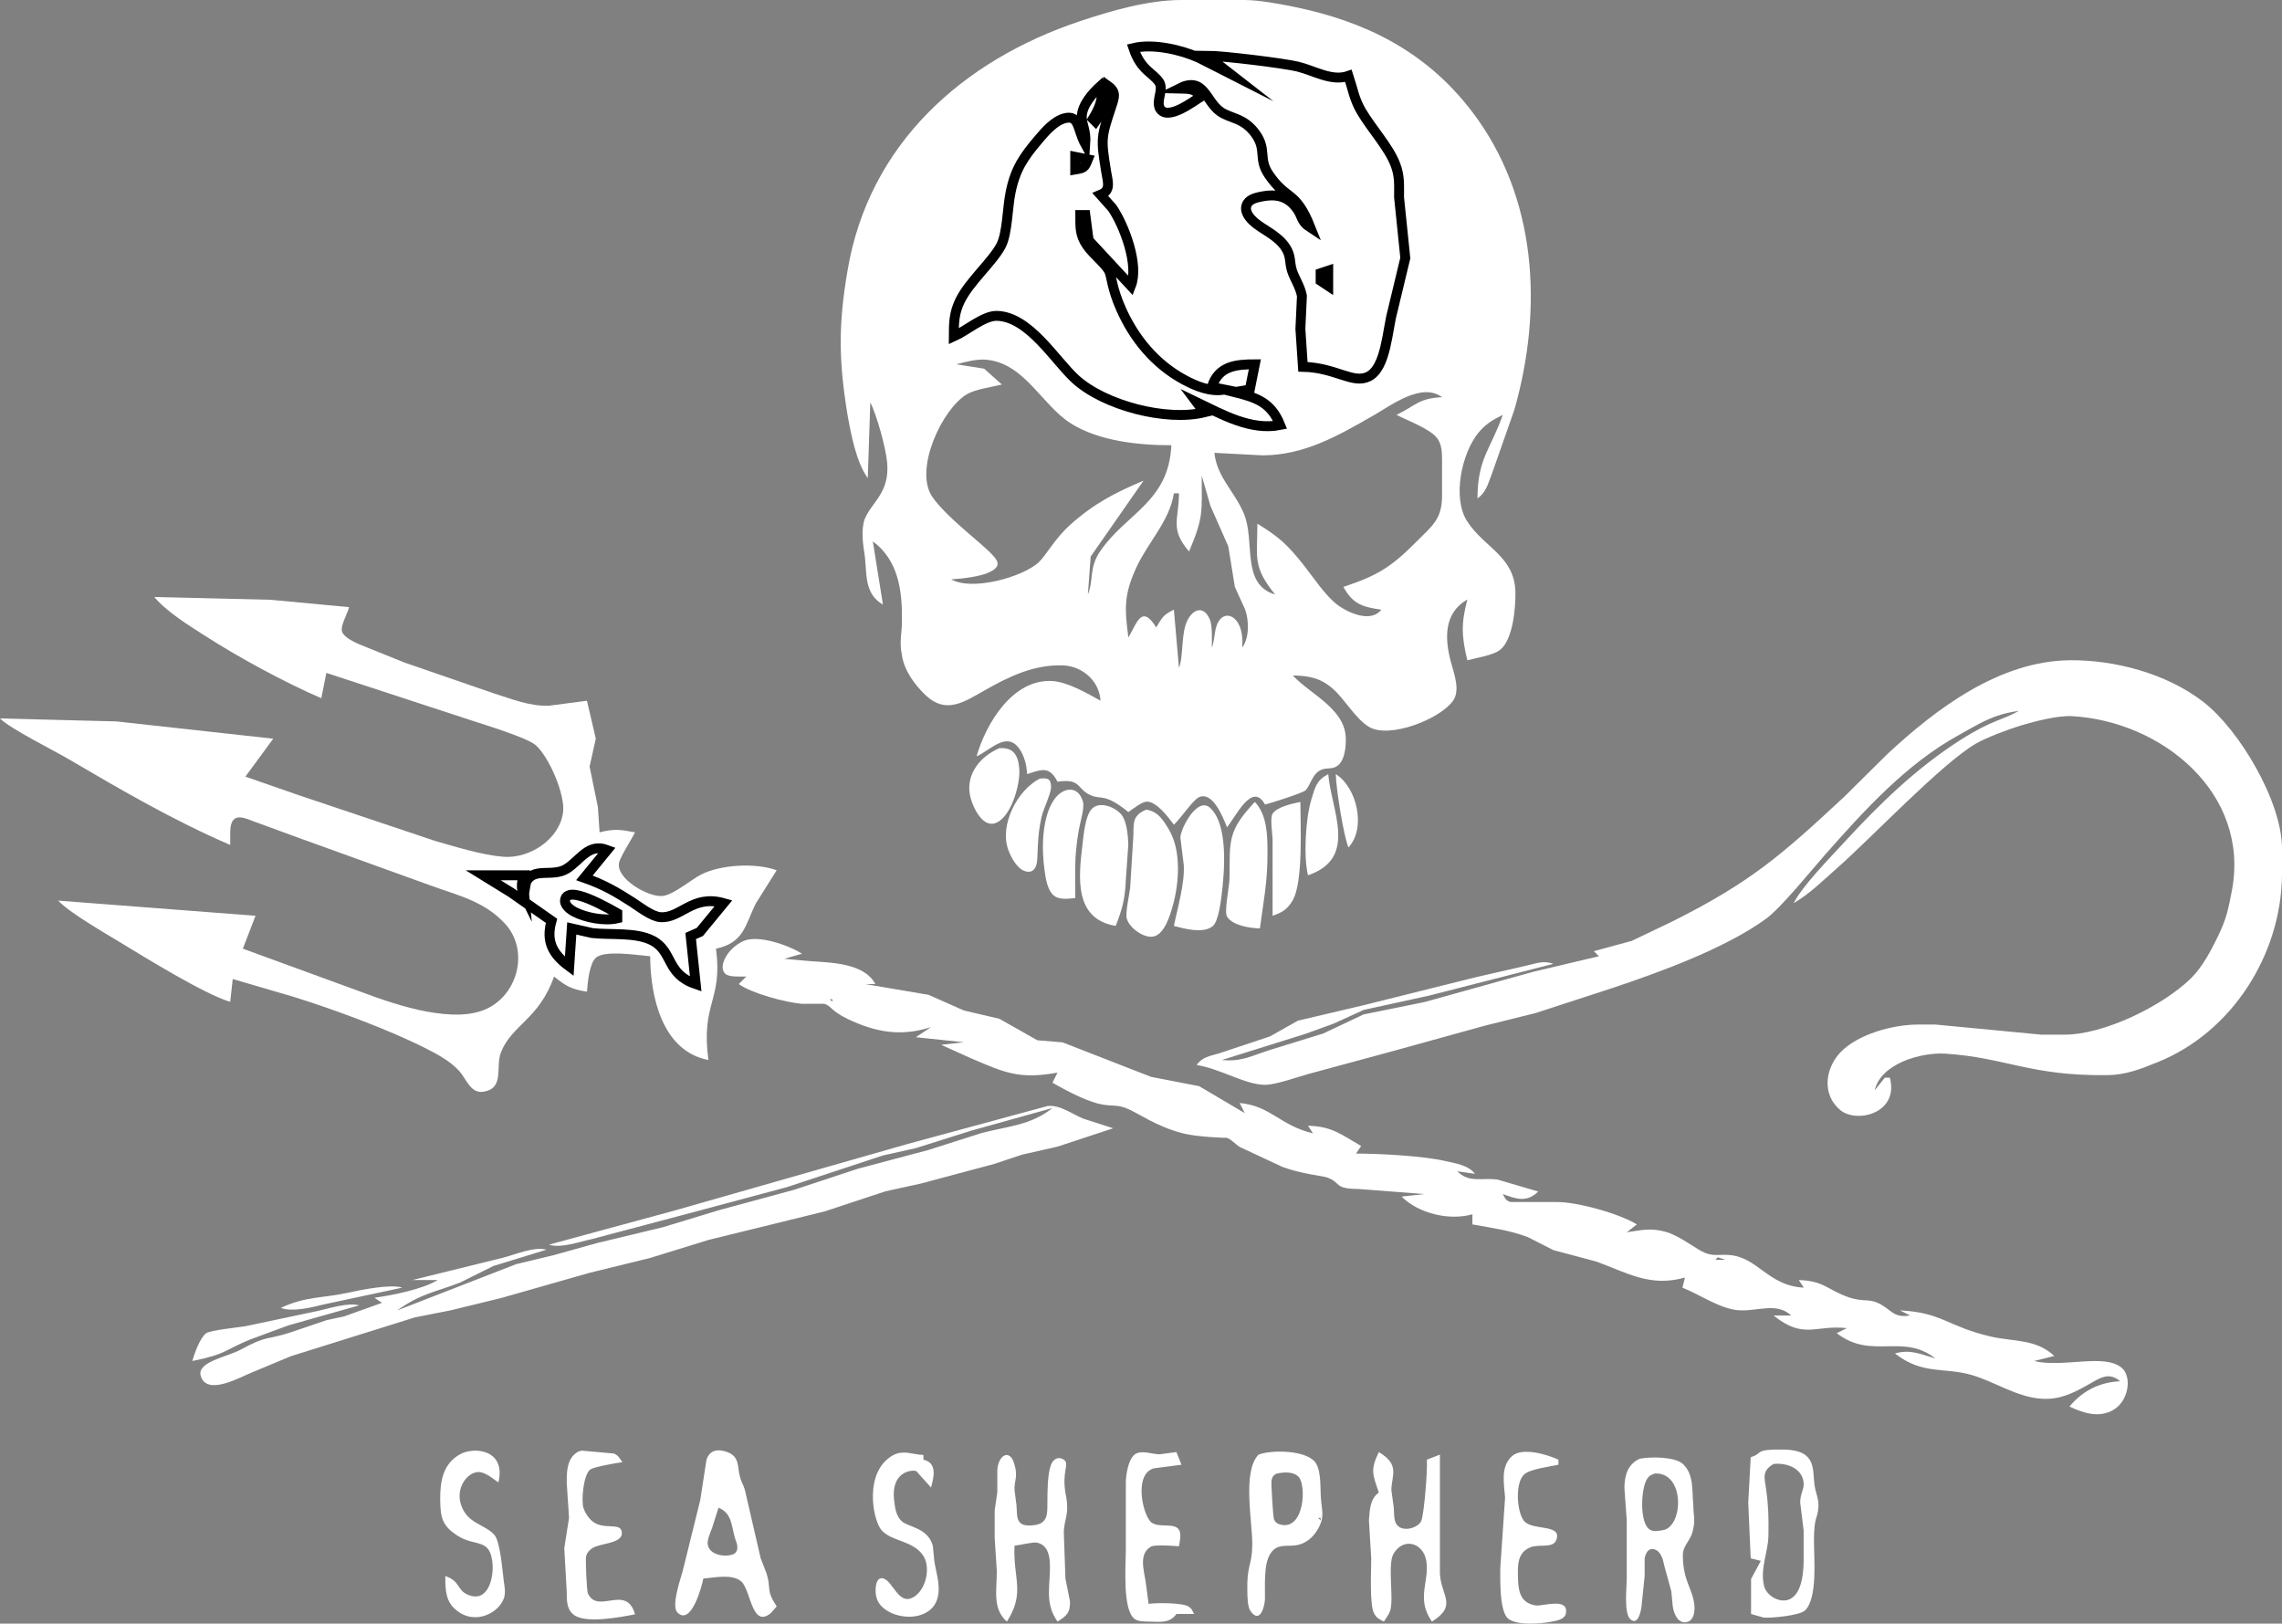 <svg width="901" height="641" viewBox="0 0 901 641" fill="none" xmlns="http://www.w3.org/2000/svg">
<rect x="0" y="0" width="901" height="641" fill="#808080" stroke="none"/>
<g clip-path="url(#clip0_912_109)">
<path d="M837.759 540.043C830.881 534.159 814.647 540.13 803.109 537.326L811.102 535.329C803.83 528.526 795.128 529.743 786.127 527.688C768.948 523.753 766.82 518.12 750.169 517.348L754.163 519.349C747.191 520.527 746.762 516.671 741.176 514.284C737.571 512.748 735.334 513.973 730.189 512.256C721.719 509.42 720.242 505.615 710.213 505.367L712.21 508.36C697.836 507.651 694.018 496.016 682.244 495.43C678.978 495.26 676.438 495.926 673.255 494.658C669.827 493.291 664.064 488.454 658.27 486.501C652.065 484.63 648.413 485.579 642.288 486.501L646.282 483.393C639.263 479.088 622.572 474.413 614.319 474.562H596.478C594.461 474.023 594.26 473.026 593.342 471.407C598.775 473.393 602.82 474.854 607.327 470.411L591.345 465.716C585.05 464.806 580.209 467.205 575.363 462.419L582.356 463.416C579.657 459.895 574.52 459.272 570.368 458.315C561.848 456.346 544.416 455.428 535.407 455.428L537.405 452.431C529.471 447.866 525.866 444.652 516.428 444.443L518.425 447.436C505.402 444.384 501.734 436.574 489.46 435.455L491.457 439.449L473.474 428.822L454.495 425.147L419.537 411.523L409.547 410.684L394.562 402.204L380.578 398.939L366.593 392.748L341.622 388.514H345.617C341.181 380.132 328.067 380.053 319.645 379.435L309.659 378.525L316.647 376.528C311.585 373.243 299.488 368.966 293.673 371.463C287.371 374.181 283.187 381.672 286.464 384.528C287.961 385.835 292.677 385.516 294.674 385.516L291.676 388.514C296.833 392.196 310.207 395.784 316.647 396.304H325.459C328.087 397.033 328.245 399.207 334.638 402.264C345.766 407.577 355.697 409.345 367.594 405.489L361.598 409.487L380.578 411.484L371.588 412.484L383.576 417.896C397.079 423.659 402.575 426.144 417.536 423.469L415.539 427.463C420.565 430.319 427.975 434.273 433.522 435.691C438.395 436.94 440.482 435.932 444.508 437.44C449.184 439.197 456.354 444.821 467.482 447.539C473.253 448.945 484.26 449.268 484.26 449.189C486.281 449.768 487.269 451.474 489.668 452.911L506.438 460.73C514.45 463.636 522.12 464.148 524.247 464.956C529.684 467.051 526.556 469.351 536.404 469.41L562.376 471.407L553.386 472.408C560.111 479.119 572.236 481.987 581.355 479.399V483.393C588.718 484.732 596.32 485.74 603.332 488.454L613.318 493.539L630.301 498.065C642.548 502.527 651.529 508.27 665.266 504.366L664.265 508.36C671.695 511.338 679.695 517.128 687.239 517.329C694.55 517.541 701.602 514.174 707.215 519.349H700.223C712.372 528.995 716.535 522.953 729.192 524.344L725.194 526.34C738.989 537.014 751.217 526.14 764.153 536.325C758.217 534.588 754.345 532.631 748.172 534.328C758.871 542.8 767.498 539.752 778.138 542.749C787.525 545.396 796.219 551.607 806.107 552.214C813.119 552.647 818.141 550.209 824.086 546.893C828.722 544.297 832.457 541.308 837.073 545.317C828.931 545.715 822.329 549.02 817.093 555.302C822.408 557.791 828.372 559.847 834.036 556.85C840.528 553.403 841.848 543.549 837.759 540.043ZM328.638 395.505L327.638 394.504H328.638V395.505ZM677.249 497.375L678.25 496.375L681.243 497.375H677.249ZM870.037 277.182C855.631 265.988 835.123 260.462 817.093 260.671C789.424 261.002 764.563 279.66 745.174 297.715L728.192 314.517C703.382 337.637 690.985 348.433 660.267 363.794L644.285 371.443L629.3 375.528L631.301 377.525L605.33 383.669L562.376 395.623L538.401 400.487L522.42 408.038L501.443 414.509C494.451 416.715 490.145 419.302 482.467 418.475L515.427 408.16L526.418 404.182L538.401 398.719L564.373 393.035L613.318 380.522C609.292 379.045 606.397 380.435 602.332 381.31L582.352 385.886L538.405 396.852L512.429 402.965L501.443 409.164L481.467 415.817C477.76 416.975 474.754 417.156 472.477 420.472C481.865 421.918 491.693 428.283 499.446 428.283C503.653 428.283 511.98 425.317 516.428 424.048L549.392 415.127L586.35 404.91L606.326 399.94L636.296 390.18C655.425 383.799 680.995 374.519 697.225 362.766C703.162 358.461 714.897 343.92 720.479 337.574C735.893 320.098 752.517 301.732 773.143 290.337C782.022 285.434 786.745 282.106 797.117 280.648C790.685 284.355 786.698 284.083 774.143 292.074C756.688 303.17 742.019 317.459 728.113 332.584C722.941 338.197 711.15 350.3 708.216 356.551C714.617 352.817 719.663 347.705 725.194 342.848C738.702 331.012 766.58 301.452 780.135 293.583C784.319 291.153 793.34 287.789 798.114 286.359C803.55 284.741 812.54 282.417 818.094 282.736C853.685 284.76 888.446 313.206 881.225 351.557C879.854 358.82 879.046 362.766 875.769 369.537C873.011 375.248 869.513 381.912 864.952 386.343C853.855 397.112 830.838 408.467 815.096 408.487H806.107L764.153 404.493H757.161C747.392 404.512 733.348 408.278 726.455 415.659C720.64 422.052 719.301 432.009 726.455 438.141C732.789 443.671 749.897 439.709 746.171 425.466H744.173L740.179 430.461C742.617 419.866 758.52 415.368 768.148 415.986C791.992 417.538 801.529 424.836 832.078 424.466C839.469 424.375 845.303 422 852.055 419.275C881.312 407.439 900.634 376.886 901 345.566V334.581C900.779 316.183 884.16 288.167 870.037 277.182ZM668.937 633.205C668.161 627.002 664.545 624.217 664.435 614.229C664.383 609.624 667.87 608.454 668.579 603.244C669.366 600.238 668.547 597.249 668.579 594.252C667.98 588.828 668.957 582.207 664.494 578.012C661.307 575.019 651.419 575.058 647.33 575.925C642.67 578.174 641.5 582.246 641.35 587.264L642.288 600.246V623.217C642.276 626.793 641.039 637.14 643.828 639.377C646.873 641.792 647.882 635.919 648.122 634.206L649.351 622.22V615.264C649.749 613.319 650.718 610.963 653.204 611.68C655.855 612.448 656.67 615.895 657.131 618.222L659.877 628.211L660.46 634.206C660.85 636.919 662.457 641.236 666.054 640.374C669.04 639.657 669.248 635.632 668.937 633.205ZM657.3 603.941C655.804 604.26 652.928 604.941 651.498 603.941C647.192 601.593 647.823 587.323 650.438 583.696C651.537 582.179 651.939 582.4 653.385 581.738C664.943 581.171 664.785 601.325 657.3 603.941ZM606.326 633.824C600.394 632.914 599.484 628.321 599.346 623.217C599.228 618.352 598.877 612.941 604.353 610.833C607.878 609.475 613.161 611.432 614.477 607.958C616.868 601.625 605.538 604.35 601.91 600.687C598.838 597.3 598.026 585.216 601.91 582.01H601.914C604.112 579.993 612.03 578.993 615.32 578.272V576.275C611.042 574.278 601.032 571.21 596.99 574.877C592.294 579.123 593.894 585.902 594.252 591.258L592.342 619.223C592.334 623.567 592.003 636.64 595.651 639.188C599.365 641.784 608.048 641.055 612.322 640.275C614.299 639.905 617.825 639.448 618.266 636.959C619.393 630.48 609.115 634.241 606.326 633.824ZM568.521 621.22V574.278L563.376 576.275C563.683 579.773 562.305 598.171 561.087 600.617C559.768 603.251 553.725 605.111 551.409 601.814C550.231 600.124 550.471 597.241 550.302 595.252L549.352 588.261C549.411 582.518 552.937 578.335 544.397 573.278C540.93 580.47 541.99 582.03 544.397 589.261C540.97 591.644 540.741 596.26 540.493 600.246L541.399 615.225C541.419 619.763 540.658 633.765 542.569 637.057C543.699 639.007 544.586 639.228 546.394 640.197C547.265 638.877 548.375 637.408 548.88 635.911C550.42 631.366 547.765 617.651 550.18 613.468C554.009 606.848 561.899 608.927 563.148 616.226C564.523 624.296 558.929 631.078 565.373 640.197C575.643 633.824 568.907 629.968 568.521 621.22ZM521.51 591.258C521.242 587.39 521.663 581.218 519.634 577.804C516.448 572.4 502.026 572.27 496.877 574.298C490.338 581.218 494.62 601.065 494.431 610.235C494.281 618.195 492.256 617.825 492.477 628.199C492.524 630.196 492.544 634.332 493.69 635.97C497.508 641.445 499.387 634.135 499.446 631.208C499.536 626.163 498.815 617.663 501.585 613.378C504.382 609.014 508.447 610.841 512.433 609.935C515.77 609.175 518.295 607.029 520.064 604.15C523.243 598.966 521.88 596.65 521.51 591.258ZM505.579 601.912C504.342 601.605 503.613 601.093 503.042 599.935C502.625 599.088 501.813 585.476 502.046 584.397C502.495 582.258 503.491 582.187 503.873 581.837C506.599 581.191 510.483 580.801 512.693 583.007C515.857 586.173 515.089 604.252 505.579 601.912ZM521.423 600.246L520.422 599.246H521.423V600.246ZM469.192 634.221C466.832 632.737 456.425 632.725 453.498 633.205L452.3 624.217C451.682 620.011 449.401 613.161 454.715 610.463C456.496 609.872 463.157 610.235 465.485 610.463C465.836 608.124 466.801 604.858 464.875 603.263C462.668 601.444 457.764 603.062 454.837 601.223C451.359 599.037 447.337 582.089 455.534 579.702L466.486 578.272L464.485 573.278L457.772 574.156C454.778 574.109 450.752 572.36 448.085 574.156C445.414 576.236 444.56 582.219 444.508 585.263V612.232C444.508 618.132 443.086 635.773 448.073 639.208C449.582 640.244 451.749 640.165 453.498 640.197C457.823 640.263 461.818 641.024 464.485 637.199H471.477C470.716 635.86 470.677 635.159 469.192 634.221ZM422.464 632.205L420.664 623.217L420.026 605.15C420.046 599.545 422.543 598.21 420.644 589.261C419.403 581.388 421.775 578.922 420.644 576.874C419.317 575.208 416.248 574.869 414.932 578.402C413.51 582.207 413.573 589.139 413.542 593.255C413.514 597.521 413.782 601.345 408.527 602.094C400.578 603.232 401.724 598.568 401.338 594.252L400.566 588.261C400.388 584.633 401.996 583.066 400.566 578.292C398.939 571.852 394.255 574.148 393.774 580.261V589.131L392.727 596.26V607.237L393.566 620.219C393.644 627.423 391.675 635.171 397.56 640.197C404.93 628.699 399.908 623.059 400.558 610.235C402.835 610.002 407.948 608.667 409.528 609.045C413.471 609.983 414.381 613.74 414.523 617.222C414.869 625.714 412.175 632.595 417.54 640.197C421.156 637.896 422.582 636.778 422.464 632.205ZM368.89 616.226L368.323 610.404C366.562 603.212 358.612 602.873 356.127 600.664C353.74 598.537 353.369 595.24 353.019 592.255C351.699 580.939 360.074 580.119 361.799 580.809L367.594 587.26C368.799 582.999 370.06 577.504 364.596 576.275V574.416C360.322 574.29 356.985 572.341 352.79 574.416C340.945 580.801 344.49 599.947 348.047 604.102C351.912 608.616 360.7 608.147 364.588 614.288C367.724 619.231 365.356 628.9 359.621 631.039C354.866 632.815 352.479 624.895 349.292 623.386C346.535 622.067 345.826 625.194 345.727 627.191C345.546 630.846 346.657 633.375 349.682 635.521C355.808 639.846 367.503 639.586 370.08 631.197C371.588 626.281 369.579 621.019 368.89 616.226ZM716.417 586.264C715.558 580.171 717.414 572.463 704.221 572.281C692.013 572.12 696.469 573.778 691.233 575.275L690.256 593.255L691.233 615.225L695.228 616.226L691.371 623.386V637.199L696.358 638.625C699.534 638.857 710.623 637.81 712.71 635.762C717.713 630.878 716.197 615.146 716.205 608.238C716.228 598.509 717.564 599.947 717.954 595.252C718.245 591.825 716.866 589.521 716.417 586.264ZM712.131 604.24V614.229C712.202 619.27 711.942 629.55 706.116 631.567C702.311 632.874 697.359 629.838 696.477 626.033C694.889 619.113 698.115 612.87 698.226 606.237C698.336 599.557 698.265 594.913 697.359 588.261C696.689 583.357 695.488 580.738 700.286 577.965C705.23 577.445 711.481 579.462 712.112 585.263C712.419 588.091 710.772 589.399 710.772 593.255L712.131 604.24ZM302.675 621.22L300.339 615.225L294.575 590.258C293.886 586.512 293.075 586.185 292.22 583.267C290.979 579.064 292.318 574.889 286.634 573.089C283.085 571.962 280.201 572.561 278.933 576.327L276.474 592.255L269.553 620.219C268.643 623.595 264.948 634.013 267.454 636.581C272.878 642.122 277.132 626.234 277.692 623.217C282.017 622.866 288.871 621.279 292.566 624.257C296.474 627.392 296.722 643.143 304.353 636.849L306.661 634.202C302.324 627.679 304.601 627.51 302.675 621.22ZM290.179 613.209C288.084 614.867 280.591 614.599 279.5 610.125C278.992 608.045 280.461 605.209 281.15 603.244L283.687 595.252C288.962 597.347 288.73 602.145 290.179 607.237C290.876 609.132 291.928 611.653 290.179 613.209ZM232.114 629.07C231.642 628.061 231.086 615.328 231.433 614.288C231.894 612.858 232.642 612.019 233.891 611.212C236.987 609.195 245.598 609.443 245.539 605.28C245.461 600.337 237.909 604.76 233.221 600.006C232.004 598.765 230.826 596.918 230.346 595.252C229.455 592.164 230.357 582.168 233.052 580.163C234.501 579.091 243.518 577.544 245.728 577.276C244.681 575.748 244.239 574.668 242.404 573.849L229.747 572.711C228.687 572.9 227.986 573.199 227.139 573.881C223.783 576.586 223.775 581.368 223.751 585.263L224.673 599.246L222.794 611.231L223.751 628.211C223.775 631.457 223.621 635.123 226.32 637.329C230.724 641.276 245.35 638.377 250.723 637.329C247.308 625.123 236.038 637.577 232.114 629.07ZM198.91 624.217C198.37 620.192 197.543 608.675 195.215 605.997C191.488 601.723 184.638 601.692 182.081 594.252C179.753 587.52 184.406 581.34 188.79 581.151C191.469 581.041 194.604 583.786 196.783 585.263C199.879 572.309 187.333 571.092 181.821 574.05C174.758 577.823 173.726 585.094 173.809 592.255C173.888 599.155 174.597 602.472 180.801 606.379C187.86 610.814 193.505 607.029 194.455 617.222C194.983 622.807 192.749 632.867 184.886 629.66C180.183 627.731 181.932 624.284 175.806 622.216C175.846 626.443 175.747 631.086 178.812 634.403C186.096 642.26 196.582 637.42 198.91 631.118C199.749 628.802 199.221 626.573 198.91 624.217ZM125.86 517.471L96.894 523.591C94.019 524.06 83.158 525.151 81.401 526.36C78.994 528.026 76.725 534.497 75.918 537.326C89.851 534.517 88.244 533.099 98.892 528.786L113.873 523.253L141.842 515.352C137.607 514.154 130.268 516.45 125.86 517.471ZM136.851 510.479C127.467 512.527 120.597 511.755 110.879 516.352C115.433 518.097 123.126 516.143 127.861 514.981L158.824 508.36C154.16 506.812 141.94 509.361 136.851 510.479ZM427.526 441.576C423.232 439.736 418.296 436.034 413.542 436.672L358.605 451.572L266.705 477.82L216.759 491.384C221.415 492.928 228.896 490.223 233.741 489.175L275.695 478.06L310.656 468.69L348.615 456.169L361.598 453.281L383.576 446.349L415.539 437.452C406.9 444.341 397.84 444.612 387.57 447.318L366.593 453.998L338.625 461.443L313.653 469.69L283.687 477.831L261.71 484.511L235.738 490.754L218.76 495.489L203.775 499.093L156.827 517.348C166.348 510.546 171.78 510.208 181.798 506.292L194.786 499.821L215.762 493.381C210.988 492.05 203.606 495.229 198.78 496.497L162.818 505.363H172.808C166.817 509.03 154.96 511.35 147.837 512.354L150.835 514.355L135.85 519.716L128.858 521.216L114.873 525.978C104.903 529.235 105.864 526.939 94.893 532.898C89.772 535.675 77.624 537.652 79.254 543.186C81.701 551.544 95.646 543.206 99.888 541.67L114.873 535.415L163.819 520.098L177.803 517.348L197.783 512.476L232.745 502.519L256.715 496.635L279.689 489.537L325.641 478.249L349.615 470.328L363.596 467.264L392.565 459.513L403.552 455.857L417.536 452.691L439.513 445.44L427.526 441.576Z" fill="white"/>
<path d="M106.881 236.795L137.847 239.701C137.099 242.506 134.231 247.232 135.098 249.481C135.949 251.707 139.781 253.416 141.842 254.373L159.824 261.624L194.786 273.677C201.967 275.914 209.121 278.911 216.763 278.612L231.748 276.654L235.242 291.637L232.784 302.622L236.061 318.605L236.739 328.594C242.833 327.117 244.692 327.515 250.723 328.594C249.234 331.658 244.98 338.071 244.428 340.58C243.05 346.952 256.266 354.452 261.71 353.715C266.146 353.116 272.578 347.472 276.695 345.334C284.487 341.288 298.389 340.56 306.661 343.577L298.491 356.563C294.185 365.062 293.945 372.14 282.691 374.539C285.436 395.335 276.679 395.623 279.693 418.483C261.403 415.005 256.766 393.327 256.719 377.532C252.004 377.154 238.779 374.956 235.254 378.131C232.658 380.467 232.028 388.068 231.748 391.515C225.614 390.554 223.578 389.427 218.76 385.524C212.839 402.453 202.081 404.552 197.783 415.486C195.506 421.28 199.371 429.716 190.799 431.016C185.745 431.784 184.098 425.852 181.278 422.776C177.713 418.881 172.489 416.084 167.813 413.737C153.159 406.356 131.663 398.447 115.87 393.531L91.895 386.521L90.895 395.509C80.936 392.673 56.753 377.69 46.944 371.739C40.87 368.052 27.346 360.273 22.97 355.558L100.885 361.549L95.89 374.535L141.838 391.322C149.98 394.418 160.277 397.923 168.806 399.424C176.775 400.822 186.486 401.669 193.777 397.427C205.036 390.865 208.49 374.598 199.442 364.716C191.24 355.759 180.742 353.51 169.807 349.516L116.867 330.398L99.884 324.175C98.068 323.505 95.122 322.119 93.203 322.946C90.804 323.986 90.938 327.42 90.895 329.587V333.58C68.701 324.021 47.783 311.858 26.968 299.633C20.744 295.978 4.152 287.785 0 283.642L45.948 284.811L107.881 291.633L96.894 306.616L117.871 313.915L171.812 332.001C180.061 334.356 190.271 337.574 198.78 338.252C209.109 339.071 221.025 331.3 222.325 320.595C223.176 313.623 216.692 298.621 211.445 294.138C207.939 291.145 191.106 286.08 185.796 284.311L128.858 265.665L126.861 275.654C112.368 269.411 94.188 259.533 80.913 250.994C74.46 246.838 65.79 241.525 60.933 235.704L106.881 236.795Z" fill="white"/>
<path d="M285.684 356.551C273.327 353.053 268.793 362.703 260.709 362.085C257.345 361.825 252.63 358.119 249.723 356.24C243.101 351.978 238.216 349.174 230.743 346.566L239.737 335.577C232.303 332.753 229.124 339.603 223.751 342.97C218.138 346.484 210.649 342.139 207.718 348.284C207.557 349.56 206.852 352.238 206.982 353.558C205.587 350.761 205.926 348.725 206.773 345.566H190.791L201.778 352.348L217.759 363.542C215.483 371.632 218.157 376.678 224.752 381.522L225.748 366.539L233.741 368.359C240.812 369.206 251.145 367.906 257.676 371.372C265.854 375.709 262.888 384.488 274.694 388.514L272.697 369.537L276.305 367.946L285.684 356.551ZM243.731 362.546C238.815 363.715 231.307 362.345 226.788 359.978C225.09 359.087 222.455 357.154 223.204 354.865C223.952 352.589 227.04 353.187 228.746 353.617C233.213 354.743 239.666 358.229 243.731 360.549V362.546Z" fill="white" stroke="black" stroke-width="3.91" stroke-miterlimit="15.62"/>
<path d="M532.409 334.581C530.452 329.878 527.466 310.992 527.414 305.616C535.797 310.949 539.492 326.92 532.409 334.581Z" fill="white"/>
<path d="M477.831 318.972C472.867 314.336 466.324 326.621 466.044 330.587L467.392 341.572C467.801 348.843 464.926 358.402 463.488 365.571C467.624 366.638 475.243 368.757 478.89 365.571C480.986 363.794 481.955 356.382 482.314 353.554C483.425 344.585 485.134 325.782 477.831 318.972ZM495.451 316.605C484.512 328.177 485.63 332.052 485.461 346.566C485.422 350.06 483.235 359.926 484.492 361.915C486.761 365.46 493.623 366.441 497.448 366.539C498.945 355.224 500.466 348.382 500.446 336.578C500.434 329.854 500.304 321.705 495.451 316.605ZM513.43 316.605C510.424 317.211 504.212 318.519 502.455 321.237C501.356 322.974 502.412 329.086 502.455 331.584V361.545C506.158 360.277 508.277 359.068 510.346 355.535C514.631 348.252 513.43 325.782 513.43 316.605ZM524.421 305.616C519.725 308.113 519.284 310.72 517.775 315.604C515.51 322.926 514.612 338.086 516.428 345.566C536.337 338.783 525.638 320.067 524.421 305.616Z" fill="white"/>
<path d="M427.605 316.624C425.777 309.862 419.675 310.72 416.24 315.624C411.273 322.714 411.233 335.337 412.415 343.569C412.864 346.716 413.502 351.549 416.189 353.636C418.399 355.365 421.921 354.775 424.528 354.554V342.569C424.54 337.275 425.08 332.801 425.958 327.59C426.435 324.793 428.247 318.988 427.605 316.624ZM442.921 321.808C440.593 318.771 434.448 316.144 431.221 319.2C428.464 321.808 427.818 329.854 427.377 333.58C425.848 346.346 424.001 362.833 440.514 365.543C443.098 359.009 444.237 354.645 444.497 347.563L445.485 333.58C445.426 330.315 444.906 324.411 442.921 321.808ZM461.558 327.59C459.233 323.675 457.185 320.319 452.517 319.649C447.364 321.894 447.546 324.45 447.506 329.587L446.218 350.56C445.867 353.428 444.327 360.068 444.859 362.506C445.655 366.189 451.682 370.577 455.456 369.726C459.852 368.737 461.987 361.356 463.058 357.551C465.576 348.622 466.454 335.806 461.558 327.59Z" fill="white"/>
<path d="M414.987 310.661C415.007 313.328 412.053 319.043 411.225 322.595C409.398 330.394 409.847 337.897 409.398 340.513C408.96 343.148 407.499 344.837 404.623 343.908C401.527 342.911 399.179 338.445 398.119 335.577C394.503 325.809 401.606 311.977 410.504 307.404C413.242 307.093 414.96 307.152 414.991 310.661H414.987Z" fill="white"/>
<path d="M402.453 303.619C402.91 309.661 399.065 323.423 392.553 325.1C387.409 326.428 383.572 317.562 382.906 313.603C381.488 305.273 387.271 298.502 394.562 295.387C400.235 294.938 402.063 298.333 402.453 303.619Z" fill="white"/>
<path d="M579.24 205.742C573.327 196.545 577.12 178.856 583.742 170.825C586.571 167.391 589.435 165.713 593.342 163.795C588.588 177.419 583.403 180.822 583.352 196.754C586.858 194.395 587.607 190.613 589.147 186.765L597.908 161.798C609.233 122.108 607.027 77.821 581.115 43.944C563.045 20.316 539.063 8.358 510.436 2.6C504.63 1.43 497.33 0.071 491.457 0H466.486C453.317 0.02 438.974 4.175 426.526 8.319C380.03 23.821 342.981 56.898 334.63 106.865C330.963 128.13 331.136 142.589 334.63 163.795C336.009 171.463 338.065 182.472 342.619 188.762L343.62 158.801C346.247 164.212 349.773 176.769 350.285 182.771C351.281 194.497 344.289 198.16 341.481 204.742C339.814 209.216 340.764 215.069 341.481 219.724C342.26 227.184 341.374 234.487 348.615 238.701L344.62 213.73C354.586 221.032 356.265 233.057 356.107 244.692C356.265 249.399 354.925 252.951 356.107 258.674C356.993 264.748 361.201 270.459 365.605 274.594C373.499 281.999 380.578 277.194 388.571 272.661C398.32 267.127 408.078 262.353 419.537 262.688C427.247 262.908 434.109 268.812 434.518 276.654C429.334 273.708 421.495 269.25 415.539 268.872C399.947 267.883 389.299 285.552 385.573 298.624C391.505 295.875 398.088 287.907 403.146 296.679C403.792 297.797 404.403 299.373 404.761 300.621C405.269 302.35 405.391 303.847 405.549 305.616C411.336 303.749 414.322 302.358 417.536 308.613C427.089 307.234 424.879 311.508 430.804 314.037C434.83 315.754 436.216 313.048 445.509 320.598C447.195 319.448 450.603 316.711 452.497 316.514C456.496 316.093 461.317 322.737 463.488 325.589C466.324 322.962 471.079 315.655 473.565 314.655C478.989 312.489 482.964 322.903 484.465 326.589C487.892 322.525 494.372 308.365 499.446 317.601C501.415 317.231 514.47 313.016 515.439 312.04C517.058 310.409 517.925 306.904 519.973 305.017C522.553 302.662 524.811 303.887 527.194 302.851C531.062 301.173 531.59 294.292 531.31 290.633C530.483 279.557 517.117 273.878 510.432 266.666C516.818 266.804 521.352 267.595 526.327 271.987C530.972 276.083 535.096 283.614 540.402 286.899C548.462 291.913 568.84 283.783 573.764 276.564C576.573 272.448 574.154 266.107 572.945 261.672C570.408 252.412 569.848 242.108 579.358 236.704C576.868 246.07 577.042 251.266 579.358 260.671C582.986 259.714 589.245 258.777 592.125 256.677C597.368 252.841 598.463 239.831 598.326 233.707C597.979 219.516 586 216.27 579.24 205.742ZM434.318 217.727C429.902 224.25 431.922 228.732 429.523 234.707L430.634 219.724L451.501 189.763C440.132 194.584 431.915 198.81 422.575 207.172C416.339 212.741 412.911 219.484 410.024 222.08C403.634 227.874 383.737 233.447 375.583 228.713C379.538 228.531 387.042 227.653 390.528 225.967C392.364 225.077 394.673 223.777 393.605 221.402C392.656 219.287 387.491 214.97 385.573 213.312C380.361 208.787 371.38 201.327 367.854 195.753C361.051 184.989 371.919 161.617 381.618 155.736C385.073 153.637 391.498 152.837 395.563 151.809L388.571 145.559L377.584 143.818C381.177 142.861 385.853 141.644 389.567 142.022H389.571C404.513 143.518 411.296 159.738 422.531 166.981C433.711 174.173 449.57 175.78 462.487 175.78C461.439 198.341 444.536 202.615 434.318 217.727ZM490.456 255.681C491.374 244.593 485.162 240.978 482.026 244.211C479.087 247.24 479.99 251.856 478.469 255.681C478.469 252.821 478.729 247.201 477.732 244.712C475.562 239.3 471.429 239.989 468.932 244.712C466.182 249.926 467.392 258.863 465.485 263.668L463.488 240.698C459.131 242.825 458.954 243.762 456.496 247.689C450.63 238.15 448.716 246.488 445.509 251.683C443.977 240.119 443.721 234.664 448.822 223.718C453.407 213.911 461.766 205.691 463.488 194.757H465.485C465.454 205.293 461.798 208.81 469.48 217.724C475.294 204.013 474.475 202.197 474.475 187.766L477.921 199.747L484.973 215.727L487.561 231.71L491.646 240.698C493.194 245.145 493.273 251.856 490.456 255.681ZM567.52 173.114C569.34 175.639 569.328 178.793 569.368 181.771V195.753C569.309 204.962 565.645 207.451 559.382 213.73C549.183 223.97 543.987 227.176 530.412 231.71C534.178 238.54 538.023 239.65 545.397 240.698C541.371 245.862 532.851 242.187 528.415 239.052C523.558 235.613 518.334 227.625 514.431 222.722C508.179 214.892 504.949 211.973 496.448 206.742C496.448 220.355 494.462 223.541 503.444 234.707C489.826 230.619 495.758 213.871 491.106 202.745C487.458 193.997 480.498 188.431 479.47 178.778L498.445 179.774H498.449C515.045 179.743 528.415 171.976 542.4 163.945C549.502 159.868 561.3 150.86 569.368 156.804C560.15 157.253 559.169 159.998 551.389 163.795C555.746 166.052 564.814 169.356 567.52 173.114Z" fill="white"/>
<path d="M521.423 107.865V110.863L524.421 112.86V106.865L521.423 107.865ZM552.39 77.904C552.378 73.039 552.716 69.593 550.92 64.918C548.293 58.068 541.501 50.778 537.495 43.944C534.647 39.092 534.119 35.106 532.41 29.962C525.807 32.282 518.925 27.886 512.433 26.307C506.678 24.908 482.396 21.974 476.472 21.974L485.461 28.965L473.474 22.872C466.285 19.595 455.247 17.118 447.506 18.977C450.5 28.004 455.345 28.674 457.855 32.711C459.332 35.755 456.555 39.399 457.855 42.636C460.75 48.182 471.347 39.828 474.474 37.953C471.126 34.865 469.889 35.066 465.485 34.956C475.353 30.001 475.853 39.69 481.676 43.956C485.78 46.953 491.075 46.284 495.802 52.956C500.265 59.246 496.661 62.61 500.946 68.915C508.077 79.42 511.472 74.886 517.424 89.889C513.41 87.29 514.419 85.411 511.783 81.996C508.277 77.455 503.842 76.493 498.449 77.522C496.471 77.904 493.643 78.463 492.524 80.33C490.996 82.847 492.863 85.493 494.683 87.211C498.37 90.708 504.409 92.725 507.698 97.888C509.794 101.193 509.057 103.481 510.117 106.865C511.043 109.831 513.383 113.159 514.041 116.853L513.43 129.835L514.431 144.818C527.434 145.106 534.178 151.778 540.383 148.635C547.312 145.118 547.741 130.308 549.809 122.848L554.856 101.871L552.39 77.904ZM505.441 167.789C501.825 158.761 495.951 156.953 487.462 154.807L493.454 153.806L495.451 143.822C487.959 143.837 481.026 144.499 478.469 152.806L483.464 153.806C478.079 154.846 472.225 152.479 467.482 149.911C456.027 143.707 447.754 133.632 442.551 121.848C438.993 113.817 438.895 109.114 437.985 107.144C436.598 104.179 431.651 100.484 429.173 96.88C426.297 92.682 426.549 89.696 426.526 84.895H428.527L429.835 94.883L446.506 112.86C449.783 104.608 443.91 89.09 439.163 82.106L434.518 76.903C438.753 75.147 437.394 71.822 436.768 67.915C434.629 54.732 434.7 54.382 438.812 41.947C439.994 38.383 440.809 36.334 437.516 33.959C437.205 40.289 436.189 42.755 432.521 47.942L431.521 46.941C433.912 43.026 436.035 38.54 434.518 33.959C431.363 36.795 427.266 41.459 427.116 45.945C427.018 49.139 428.925 51.396 428.523 56.93C425.367 51.187 426.206 45.303 420.514 46.65C416.41 47.619 412.742 51.853 410.134 54.933C404.15 62.003 400.897 66.678 399.01 75.907C397.737 82.087 397.757 92.036 395.271 96.88C391.998 103.261 382.646 111.221 378.982 118.85C376.642 123.726 376.603 127.61 376.583 132.833C381.48 130.647 388.429 124.585 393.566 124.695C406.349 124.983 416.488 142.23 424.572 149.631C435.956 160.049 460.407 166.461 475.471 162.794L472.477 158.801C482.515 163.625 493.805 170.089 505.441 167.789ZM424.528 66.915V61.92L429.523 62.921C428.188 66.245 428.054 66.308 424.528 66.915Z" fill="white" stroke="black" stroke-width="3.91" stroke-miterlimit="15.62"/>
</g>
<defs>
<clipPath id="clip0_912_109">
<rect width="901" height="641" fill="white"/>
</clipPath>
</defs>
</svg>
